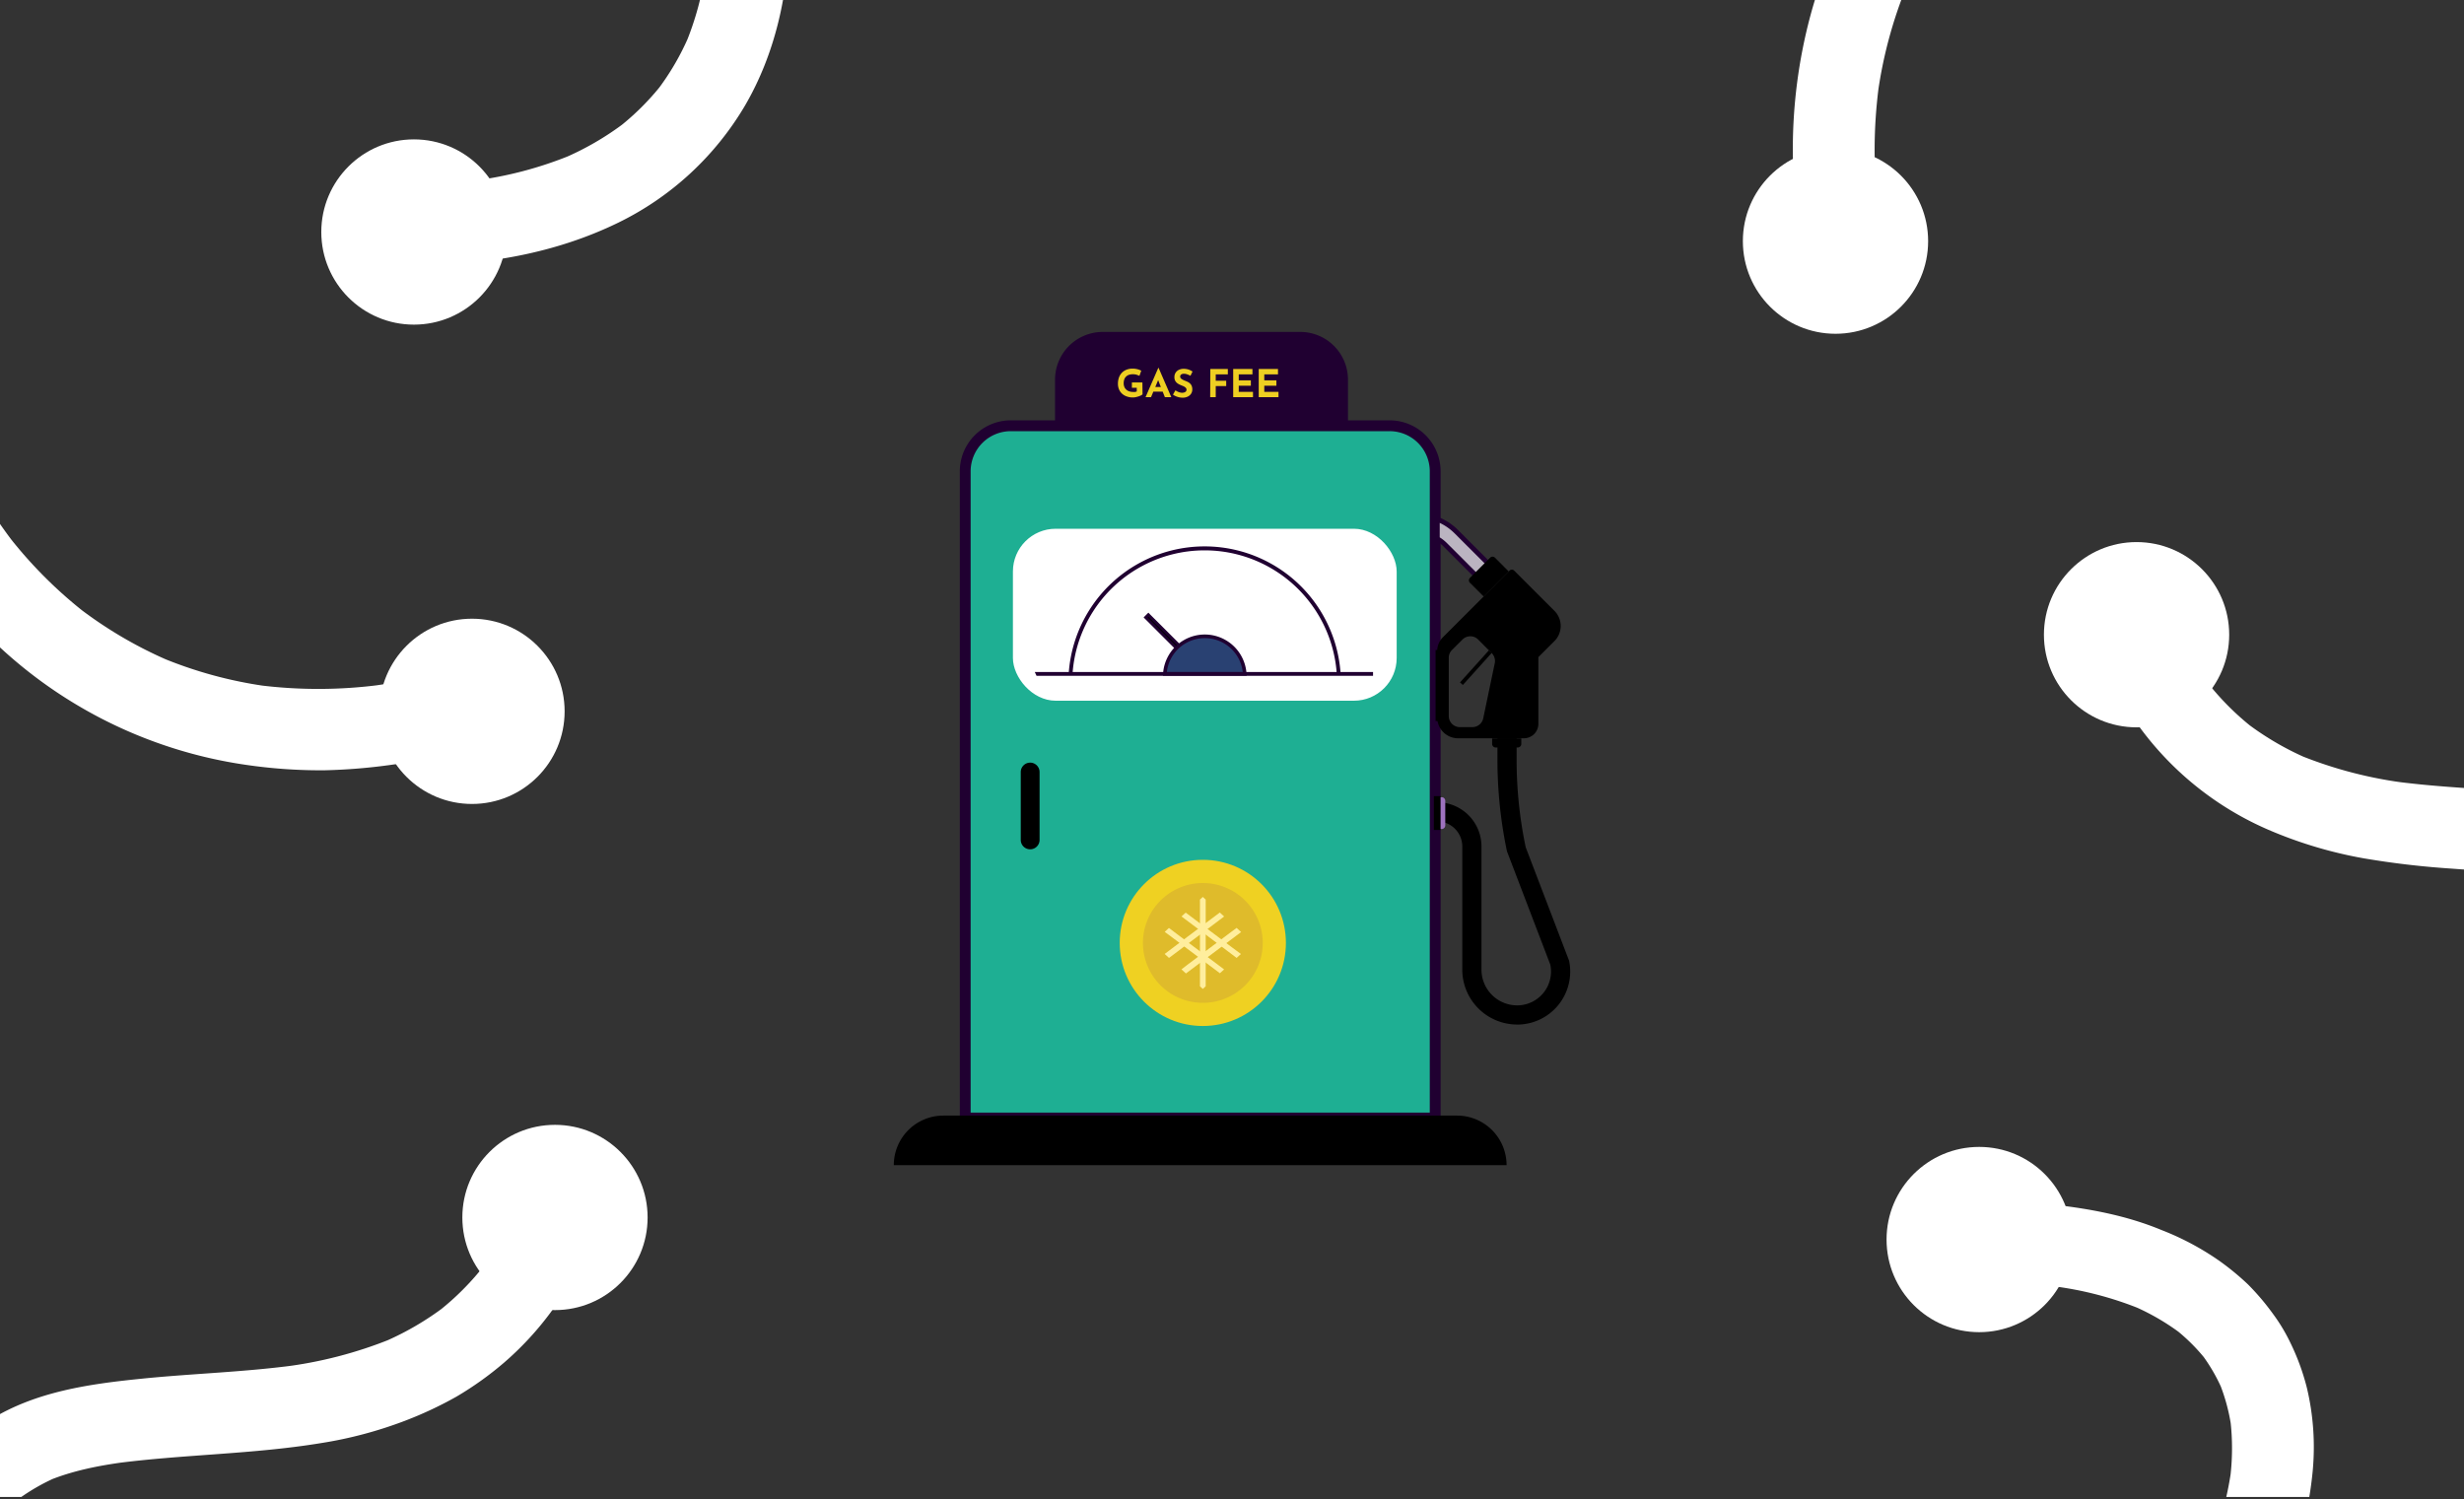 <svg id="Layer_1" data-name="Layer 1" xmlns="http://www.w3.org/2000/svg" xmlns:xlink="http://www.w3.org/1999/xlink" viewBox="0 0 682 415"><rect x="0" y="0" width="682" height="415" fill="#333333" stroke="none"/><defs><style>.cls-1{fill:none;}.cls-2{clip-path:url(#clip-path);}.cls-3{fill:#fff;}.cls-4,.cls-8{fill:#200031;}.cls-4,.cls-5,.cls-6,.cls-7,.cls-9{stroke:#200031;}.cls-11,.cls-4,.cls-5,.cls-6,.cls-7,.cls-9{stroke-miterlimit:10;}.cls-4{stroke-width:1.18px;}.cls-5{fill:#1eaf93;stroke-width:3px;}.cls-11,.cls-6{stroke-width:0.8px;}.cls-7{fill:#294172;}.cls-9{fill:#bbb4c1;stroke-width:1.33px;}.cls-10{fill:#9d72be;}.cls-11{stroke:#000;}.cls-12{fill:#efd122;}.cls-13{fill:#dfbb2b;}.cls-14{clip-path:url(#clip-path-2);}.cls-15{fill:#ffee9d;}.cls-16{fill:#eecf22;}</style><clipPath id="clip-path"><rect class="cls-1" y="-0.64" width="682" height="415"/></clipPath><clipPath id="clip-path-2"><polygon class="cls-1" points="332.92 248.27 332.92 248.27 319.03 261 332.92 273.74 346.81 261 332.92 248.27"/></clipPath></defs><g class="cls-2"><path class="cls-3" d="M-26.88-7.83C-32-2.48-35.06,4.33-36.9,11.43c-2.45,9.43-3.34,19.31-4.3,29-.62,6.28-1.17,12.57-1.72,18.86S-44.08,71.76-44.07,78A140,140,0,0,0-3.61,175.72a126.88,126.88,0,0,0,71.75,36,142.21,142.21,0,0,0,21.61,1.5,158.75,158.75,0,0,0,19-1.58,137.57,137.57,0,0,0,22.79-5c1-.3,1.93-.62,2.89-.95a12,12,0,0,0,6.76-5.19,11.55,11.55,0,0,0,1.13-8.7,11.36,11.36,0,0,0-5.19-6.75c-2.59-1.38-5.83-2.12-8.7-1.14a135.53,135.53,0,0,1-25.69,6l3-.4a131.61,131.61,0,0,1-34.57.09l3,.4a117.79,117.79,0,0,1-29.87-8.14l2.7,1.14A117.27,117.27,0,0,1,21.46,168l2.29,1.77A122.74,122.74,0,0,1,2,147.92l1.77,2.28a129.5,129.5,0,0,1-16.6-28.52l1.14,2.7a131.1,131.1,0,0,1-9-32.93l.41,3a123.61,123.61,0,0,1-.88-24.62c.64-9.7,1.62-19.4,2.58-29.07.42-4.3.88-8.58,1.45-12.86l-.4,3c.91-6.72,2-13.63,4.6-19.92l-1.14,2.7a27.63,27.63,0,0,1,3.4-6L-12.5,10c.5-.64,1-1.26,1.59-1.85A11.74,11.74,0,0,0-7.6.16a11.5,11.5,0,0,0-3.31-8,11.36,11.36,0,0,0-8-3.3,11.55,11.55,0,0,0-8,3.3Z"/><circle class="cls-3" cx="130.64" cy="196.9" r="25.64"/><circle class="cls-3" cx="114.57" cy="64.22" r="25.64"/><path class="cls-3" d="M737.56-39.71a137.56,137.56,0,0,0-13.92-15,144.46,144.46,0,0,0-27.21-20.06A129.84,129.84,0,0,0,658-89.18a136.12,136.12,0,0,0-37.73-2.21,141.14,141.14,0,0,0-37.1,8,135.38,135.38,0,0,0-33.84,18A139.13,139.13,0,0,0,533.7-52.07,134.85,134.85,0,0,0,520.18-36,125,125,0,0,0,501.07,4.41a143,143,0,0,0-4.84,37.5,153.77,153.77,0,0,0,2.37,25.88c.18,1,.36,2,.56,3a11.3,11.3,0,0,0,20.65,2.7A12.51,12.51,0,0,0,521,64.79q-.8-3.95-1.32-7.94l.4,3a137.27,137.27,0,0,1,0-36.39l-.41,3A123.6,123.6,0,0,1,528-4.47l-1.14,2.69a116.26,116.26,0,0,1,14.95-25.61L540-25.1a118.74,118.74,0,0,1,21.32-21.24l-2.29,1.76a126.34,126.34,0,0,1,27.74-16.1l-2.7,1.14a131.38,131.38,0,0,1,33.09-9l-3,.4a127.92,127.92,0,0,1,33.63-.05l-3-.4a120,120,0,0,1,30.56,8.33l-2.7-1.14a127,127,0,0,1,28,16.46l-2.28-1.77a137,137,0,0,1,20.11,19.16c1.07,1.25,2.11,2.52,3.14,3.8,1.68,2.11,5.41,3.31,8,3.31a11.5,11.5,0,0,0,8-3.31,11.37,11.37,0,0,0,3.31-8l-.41-3a11.22,11.22,0,0,0-2.9-5Z"/><circle class="cls-3" cx="508.04" cy="66.75" r="25.64"/><circle class="cls-3" cx="547.81" cy="343.11" r="25.64"/><circle class="cls-3" cx="153.61" cy="337" r="25.64"/><path class="cls-3" d="M40.45,484.17a82.38,82.38,0,0,1-16-.54l3,.4a74.54,74.54,0,0,1-18.53-5l2.7,1.14a64.72,64.72,0,0,1-14.36-8.33l2.28,1.77a54,54,0,0,1-9.35-9.28L-8,466.62A44.07,44.07,0,0,1-13.74,457l1.14,2.69a37.57,37.57,0,0,1-2.58-9.43l.4,3a37.83,37.83,0,0,1,0-9.51l-.4,3A44.93,44.93,0,0,1-12,435.49l-1.14,2.7a60.49,60.49,0,0,1,7.72-13l-1.77,2.28A73.36,73.36,0,0,1,6,414.26L3.69,416a55.82,55.82,0,0,1,12.24-7.22l-2.7,1.14c6.84-2.84,14.15-4.25,21.46-5.23l-3,.4c19-2.52,38.17-2.52,57.07-5.62a115.11,115.11,0,0,0,23.37-6.21,105.52,105.52,0,0,0,14.2-6.66,91.38,91.38,0,0,0,13.19-9.42,85.86,85.86,0,0,0,22.14-29.67c1.29-2.83,2-5.58,1.13-8.7a11.3,11.3,0,0,0-13.89-7.89c-2.64.85-5.55,2.56-6.75,5.19a83.63,83.63,0,0,1-9.64,16.14l1.76-2.28a74.12,74.12,0,0,1-13.13,13.18l2.29-1.76a80.82,80.82,0,0,1-17.89,10.36l2.7-1.14a118.1,118.1,0,0,1-30,7.75l3-.4c-13.85,1.85-27.85,2.24-41.75,3.64-14.58,1.46-29.58,3.53-42.27,11.45a78.39,78.39,0,0,0-19.58,17.36c-6.47,8.09-12,17.24-14.1,27.51a58.06,58.06,0,0,0-1.18,9.19,49.93,49.93,0,0,0,.67,9.13,47,47,0,0,0,3.83,12.39,54.52,54.52,0,0,0,14,18.67c14.49,12.78,33.47,19.21,52.67,19.6,2.32.05,4.64,0,7-.16a11.9,11.9,0,0,0,8-3.31,11.29,11.29,0,0,0,0-16c-2.13-2-5-3.49-8-3.31Z"/><circle class="cls-3" cx="591.37" cy="175.69" r="25.64"/><path class="cls-3" d="M782.08,295.92a49.8,49.8,0,0,0,.84-11.43,55.74,55.74,0,0,0-1.73-10.81,62.44,62.44,0,0,0-7.94-17.45,82,82,0,0,0-25.61-25.14,70.54,70.54,0,0,0-23.76-8.7c-11.28-2.12-22.81-2.92-34.24-3.74-8.75-.63-17.53-1.11-26.24-2.28l3,.41a117.71,117.71,0,0,1-29.79-7.7l2.69,1.14A80.84,80.84,0,0,1,621.66,200l2.29,1.77a74.57,74.57,0,0,1-13.18-13.15l1.77,2.29a83.63,83.63,0,0,1-9.69-16.11c-1.12-2.43-4.28-4.51-6.75-5.19a11.3,11.3,0,0,0-13.9,7.89l-.4,3a11.18,11.18,0,0,0,1.54,5.7,86.93,86.93,0,0,0,44.44,43.45,119.63,119.63,0,0,0,26.31,7.91,237.8,237.8,0,0,0,24.1,2.85c12,.88,24,1.48,35.92,3.07l-3-.4c7.18,1,14.35,2.37,21.06,5.18l-2.69-1.14a55.89,55.89,0,0,1,12.29,7.29l-2.29-1.77a73.77,73.77,0,0,1,12.95,12.94l-1.76-2.29a61,61,0,0,1,7.9,13.36l-1.14-2.7a44.85,44.85,0,0,1,3,10.89l-.4-3a37.71,37.71,0,0,1,0,9.9l.41-3c-.06.39-.12.77-.19,1.16-.51,3.08-.49,5.91,1.14,8.7a11.3,11.3,0,0,0,15.46,4.05c2.32-1.49,4.71-3.9,5.19-6.75Z"/><path class="cls-3" d="M423.71,505.38q2.69-4.19,5.71-8.13l-1.77,2.29a83.84,83.84,0,0,1,14.72-15l-2.29,1.77a63.1,63.1,0,0,1,13.72-8.08l-2.7,1.14a52.2,52.2,0,0,1,13-3.64l-3,.4a49.23,49.23,0,0,1,12.89.15l-3-.4c9.61,1.31,19,3.9,28.57,5.65a453,453,0,0,0,47.89,5.88c11.86.89,24.17,1.09,35.71-2.29A71.91,71.91,0,0,0,616.89,463a91.54,91.54,0,0,0,10.67-15.2,112.38,112.38,0,0,0,5.55-12,101.62,101.62,0,0,0,7-28.49,71,71,0,0,0-1.56-23,64,64,0,0,0-4.71-12.84,48.58,48.58,0,0,0-4.75-7.84,67.38,67.38,0,0,0-6.88-8.1,73.19,73.19,0,0,0-8.08-6.63,75.91,75.91,0,0,0-15.87-8.43c-9.5-3.94-19.6-5.86-29.78-7a113.58,113.58,0,0,0-17.3-.65l-1.34.07a12,12,0,0,0-8,3.31,11.3,11.3,0,0,0,0,16c2.12,1.94,5,3.52,8,3.31a97.7,97.7,0,0,1,14.21.17c2.41.18,4.8.43,7.19.74l-3-.4a96.27,96.27,0,0,1,24.41,6.4l-2.7-1.14a64.59,64.59,0,0,1,14,8.09l-2.29-1.77a51.52,51.52,0,0,1,9.18,9.13l-1.76-2.29a49.24,49.24,0,0,1,6.24,10.77l-1.13-2.7a53.11,53.11,0,0,1,3.46,12.88l-.4-3a67.11,67.11,0,0,1-.1,17.74l.4-3a95.54,95.54,0,0,1-6.83,24.07l1.14-2.7a81.9,81.9,0,0,1-10.39,17.94l1.77-2.29A69.18,69.18,0,0,1,591,456.44l2.28-1.77a60.9,60.9,0,0,1-13.25,7.81l2.7-1.14a56.35,56.35,0,0,1-14,3.78l3-.41c-13.15,1.76-26.67.05-39.79-1.32-4.94-.52-9.88-1-14.8-1.7l3,.41c-9.05-1.23-18-2.9-26.94-4.81a206.42,206.42,0,0,0-20.94-3.78,54.65,54.65,0,0,0-18.68,1.3C442.8,457.39,433.16,463,424.67,470c-8.12,6.7-14.8,15.19-20.46,24-3.2,5-1.19,12.68,4.05,15.45a11.53,11.53,0,0,0,15.45-4.05Z"/><path class="cls-3" d="M138-73.48a73.2,73.2,0,0,1,16.14.26l-3-.4A66.82,66.82,0,0,1,168-69.09l-2.7-1.14a62.83,62.83,0,0,1,13.71,8L176.69-64a60,60,0,0,1,10.6,10.58l-1.77-2.28A56,56,0,0,1,192.6-43.6l-1.14-2.7a55.17,55.17,0,0,1,3.71,13.89l-.4-3A112.44,112.44,0,0,1,195-5.87l.4-3a83.87,83.87,0,0,1-5.69,21.16l1.13-2.7a71.55,71.55,0,0,1-9.19,15.75l1.77-2.28A71.5,71.5,0,0,1,170.81,35.6l2.28-1.77a79.85,79.85,0,0,1-17.73,10.23l2.7-1.14A106.11,106.11,0,0,1,131.26,50l3-.41a146.11,146.11,0,0,1-18.92,1.21,11.7,11.7,0,0,0-8,3.31,11.5,11.5,0,0,0-3.31,8,11.38,11.38,0,0,0,3.31,8,11.7,11.7,0,0,0,8,3.31c19.2,0,38.43-3.32,55.78-11.78a82.92,82.92,0,0,0,35-32.27c8.47-14.44,12.18-31.31,12.3-47.95a117.4,117.4,0,0,0-.6-12.57,87.24,87.24,0,0,0-2.49-15.08,67.52,67.52,0,0,0-14.51-26.07c-13.75-15.6-34.62-23.86-55.19-24.05-2.56,0-5.12.1-7.67.33-3.05.29-5.75,1.07-8,3.31a11.46,11.46,0,0,0-3.31,8,11.38,11.38,0,0,0,3.31,8c2.09,1.92,5,3.59,8,3.31Z"/></g><path class="cls-4" d="M305.23,92.47h54.66a12.62,12.62,0,0,1,12.62,12.62v13.26a0,0,0,0,1,0,0h-79.9a0,0,0,0,1,0,0V105.09A12.62,12.62,0,0,1,305.23,92.47Z"/><path class="cls-5" d="M279.78,117.85H384.62a12.62,12.62,0,0,1,12.62,12.62v179a0,0,0,0,1,0,0H267.16a0,0,0,0,1,0,0v-179A12.62,12.62,0,0,1,279.78,117.85Z"/><path d="M417,322.53H247.39a13.72,13.72,0,0,1,13.72-13.73H403.28A13.72,13.72,0,0,1,417,322.53Z"/><rect class="cls-3" x="280.36" y="146.36" width="106.22" height="47.6" rx="11.83"/><rect class="cls-6" x="324.48" y="167.41" width="1.06" height="21.33" transform="translate(-30.72 281.97) rotate(-45)"/><path class="cls-7" d="M344.52,186.54a11.07,11.07,0,0,0-22.1,0Z"/><path class="cls-8" d="M370,186.57a36.65,36.65,0,0,0-73.14,0l-1.06-.07a37.71,37.71,0,0,1,75.26,0Z"/><polygon class="cls-8" points="380.04 187.07 286.9 187.07 286.41 186.01 380.04 186.01 380.04 187.07"/><path d="M285.14,235.09h0a2.6,2.6,0,0,0,2.6-2.6V213.7a2.61,2.61,0,0,0-2.6-2.6h0a2.61,2.61,0,0,0-2.61,2.6v18.79A2.6,2.6,0,0,0,285.14,235.09Z"/><path class="cls-9" d="M403.1,147.18a15.45,15.45,0,0,0-5.27-3.45v5.39a10.73,10.73,0,0,1,2.15,1.64l10.11,10.11,2.39-4.31Z"/><path d="M417.59,158.18l-6.93,6.93-3.83-3.82a.94.94,0,0,1,0-1.3l5.64-5.64a.94.94,0,0,1,1.3,0Z"/><path d="M430.26,169.1l-11.18-11.17a.88.88,0,0,0-1.24,0L399.37,176.4a5.36,5.36,0,0,0-1.57,3.81v18.47a5.77,5.77,0,0,0,5.78,5.68H421.8a4,4,0,0,0,4-4V181.9l4.43-4.43A5.92,5.92,0,0,0,430.26,169.1Zm-16.53,14.48-3.19,15.25a3.07,3.07,0,0,1-3,2.44h-3.48A3.06,3.06,0,0,1,401,198.2V182.08a3,3,0,0,1,.9-2.17l2.9-2.89a3.07,3.07,0,0,1,4.33,0l3.76,3.77A3.07,3.07,0,0,1,413.73,183.58Z"/><path d="M419.93,283.6a15.21,15.21,0,0,1-15.19-15.19V234.29a6.92,6.92,0,0,0-6.91-6.91v-5.31a12.23,12.23,0,0,1,12.22,12.22v34.12a9.89,9.89,0,0,0,9.88,9.88A9.37,9.37,0,0,0,429.1,267l-12-31.38a123.5,123.5,0,0,1-2.63-25.28v-6h5.31v6a117.6,117.6,0,0,0,2.51,24.18l12,31.38a14.67,14.67,0,0,1-14.36,17.71Z"/><path d="M420.13,206.91H414A1,1,0,0,1,413,206v-1.6h8.07V206A1,1,0,0,1,420.13,206.91Z"/><path class="cls-10" d="M394.25,223.68H403a0,0,0,0,1,0,0v1.79a1,1,0,0,1-1,1h-6.81a1,1,0,0,1-1-1v-1.79A0,0,0,0,1,394.25,223.68Z" transform="translate(173.56 623.67) rotate(-90)"/><rect x="397.35" y="179.92" width="1.06" height="19.66"/><rect class="cls-11" x="397.27" y="220.77" width="1.06" height="8.57"/><polygon points="404.9 189.6 404.11 188.89 412.09 180.03 412.88 180.74 404.9 189.6"/><circle class="cls-12" cx="332.92" cy="261" r="23"/><path class="cls-13" d="M332.92,244.43A16.58,16.58,0,1,1,316.35,261,16.57,16.57,0,0,1,332.92,244.43Z"/><g class="cls-14"><path class="cls-15" d="M318.46,247.25l.74.56,2,1.51,3,2.23,3.61,2.72,4,3,4,3,3.72,2.81,3.14,2.37,2.27,1.71c.36.27.71.55,1.08.81l0,0a.8.8,0,0,0,1.09-.29.83.83,0,0,0-.28-1.09l-.75-.56-2-1.51-3-2.22-3.61-2.72-4-3-4-3-3.72-2.8-3.14-2.38-2.27-1.71c-.36-.27-.71-.55-1.08-.81l0,0a.8.8,0,0,0-1.09.28A.82.82,0,0,0,318.46,247.25Z"/><path class="cls-15" d="M318.46,255l.74.56,2,1.51,3,2.22,3.61,2.72,4,3,4,3,3.72,2.81,3.14,2.37,2.27,1.71c.36.27.71.55,1.08.81l0,0a.8.8,0,0,0,1.09-.28.83.83,0,0,0-.28-1.09l-.75-.56-2-1.51-3-2.23-3.6-2.71-4-3-4-3-3.73-2.8-3.14-2.37-2.27-1.71c-.36-.27-.71-.55-1.08-.81l0,0a.8.8,0,0,0-1.09.29.82.82,0,0,0,.29,1.09Z"/><path class="cls-15" d="M346,246.3l-.74.56-2,1.52-3,2.22-3.61,2.72-4,3-4,3-3.72,2.8-3.15,2.38-2.26,1.71-1.08.81,0,0a.84.84,0,0,0-.37.48.8.8,0,0,0,1.17.9l.74-.56,2-1.51,3-2.23,3.6-2.72,4-3,4-3,3.72-2.81,3.15-2.37,2.26-1.71,1.08-.81,0,0a.87.87,0,0,0,.37-.47.89.89,0,0,0-.08-.62.81.81,0,0,0-1.09-.28Z"/><path class="cls-15" d="M346,254.05l-.74.55-2,1.52-3,2.22-3.61,2.72-4,3-4,3L325,269.88l-3.14,2.37L319.58,274l-1.08.81,0,0a.84.84,0,0,0-.37.48.8.8,0,0,0,1.17.9l.74-.56,2-1.51,3-2.23,3.6-2.72,4-3,4-3,3.72-2.8,3.15-2.37,2.27-1.72,1.07-.8.05,0a1,1,0,0,0,.37-.47.89.89,0,0,0-.08-.62.8.8,0,0,0-1.09-.28Z"/><path class="cls-15" d="M332.13,244.54v36a.79.79,0,0,0,.79.79.79.79,0,0,0,.8-.79v-36a.79.79,0,0,0-.8-.79.79.79,0,0,0-.79.79Z"/></g><path class="cls-16" d="M348.4,109.94h5.47v-1.48h-3.93v-1.69h3.35v-1.49h-3.35v-1.66h3.79v-1.49H348.4Zm-7.07,0h5.48v-1.48h-3.94v-1.69h3.35v-1.49h-3.35v-1.66h3.79v-1.49h-5.33Zm-6.37,0h1.54v-3.07h2.9v-1.48h-2.9v-1.77h3.35v-1.49H335Zm-4.88-7.1a5.72,5.72,0,0,0-1.05-.53,4.45,4.45,0,0,0-1.54-.22,3,3,0,0,0-1.27.32,2.17,2.17,0,0,0-.85.79,2.19,2.19,0,0,0-.31,1.18,2,2,0,0,0,.21,1,2.13,2.13,0,0,0,.54.65,3.75,3.75,0,0,0,.72.44c.25.12.5.22.74.32a3,3,0,0,1,.57.27,1.6,1.6,0,0,1,.41.35.69.69,0,0,1,.16.43.76.76,0,0,1-.19.53,1.14,1.14,0,0,1-.47.27,2.09,2.09,0,0,1-.55.08,2.31,2.31,0,0,1-.61-.09,2.69,2.69,0,0,1-.65-.24,3.5,3.5,0,0,1-.6-.35l-.68,1.2a4.52,4.52,0,0,0,.86.47,5,5,0,0,0,.91.28,4.66,4.66,0,0,0,.9.09,3.13,3.13,0,0,0,1.47-.32,2.25,2.25,0,0,0,.9-.82,2.06,2.06,0,0,0,.31-1.1,2.42,2.42,0,0,0-.16-1,1.89,1.89,0,0,0-.43-.65,2.59,2.59,0,0,0-.59-.44c-.23-.11-.45-.21-.68-.3a5.64,5.64,0,0,1-.71-.31,2.26,2.26,0,0,1-.57-.38.7.7,0,0,1-.21-.5.68.68,0,0,1,.28-.6,1.3,1.3,0,0,1,.79-.2,2.54,2.54,0,0,1,.86.16,5.6,5.6,0,0,1,.91.4ZM319,108.41h3.37l-.54-1.29h-2.35Zm-.41,1.53,2.7-6.47-1.12.76,2.25,5.71h1.78l-3.52-8.12h-.08l-3.53,8.12Zm-2.39-4.08h-2.91v1.48h1.35v1a1.38,1.38,0,0,1-.46.15,3.86,3.86,0,0,1-.61,0,3.39,3.39,0,0,1-1-.16,2.29,2.29,0,0,1-.82-.47,2.07,2.07,0,0,1-.54-.75,2.57,2.57,0,0,1-.19-1,3.34,3.34,0,0,1,.17-1.1,1.93,1.93,0,0,1,.51-.79,2.15,2.15,0,0,1,.82-.48,3.8,3.8,0,0,1,1.12-.15,3.37,3.37,0,0,1,.59.06c.22,0,.43.11.64.18a2.63,2.63,0,0,1,.51.21l.5-1.43a4.6,4.6,0,0,0-1.06-.41,5.45,5.45,0,0,0-1.38-.16,4.53,4.53,0,0,0-1.52.25,3.63,3.63,0,0,0-1.29.78,3.77,3.77,0,0,0-.88,1.32,5,5,0,0,0-.32,1.86,3.94,3.94,0,0,0,.29,1.51,3.38,3.38,0,0,0,.82,1.19,3.66,3.66,0,0,0,1.31.78,4.88,4.88,0,0,0,1.72.29,4.18,4.18,0,0,0,.76-.08c.27-.06.53-.13.79-.21a5.8,5.8,0,0,0,.69-.28,1.65,1.65,0,0,0,.43-.3Z"/></svg>